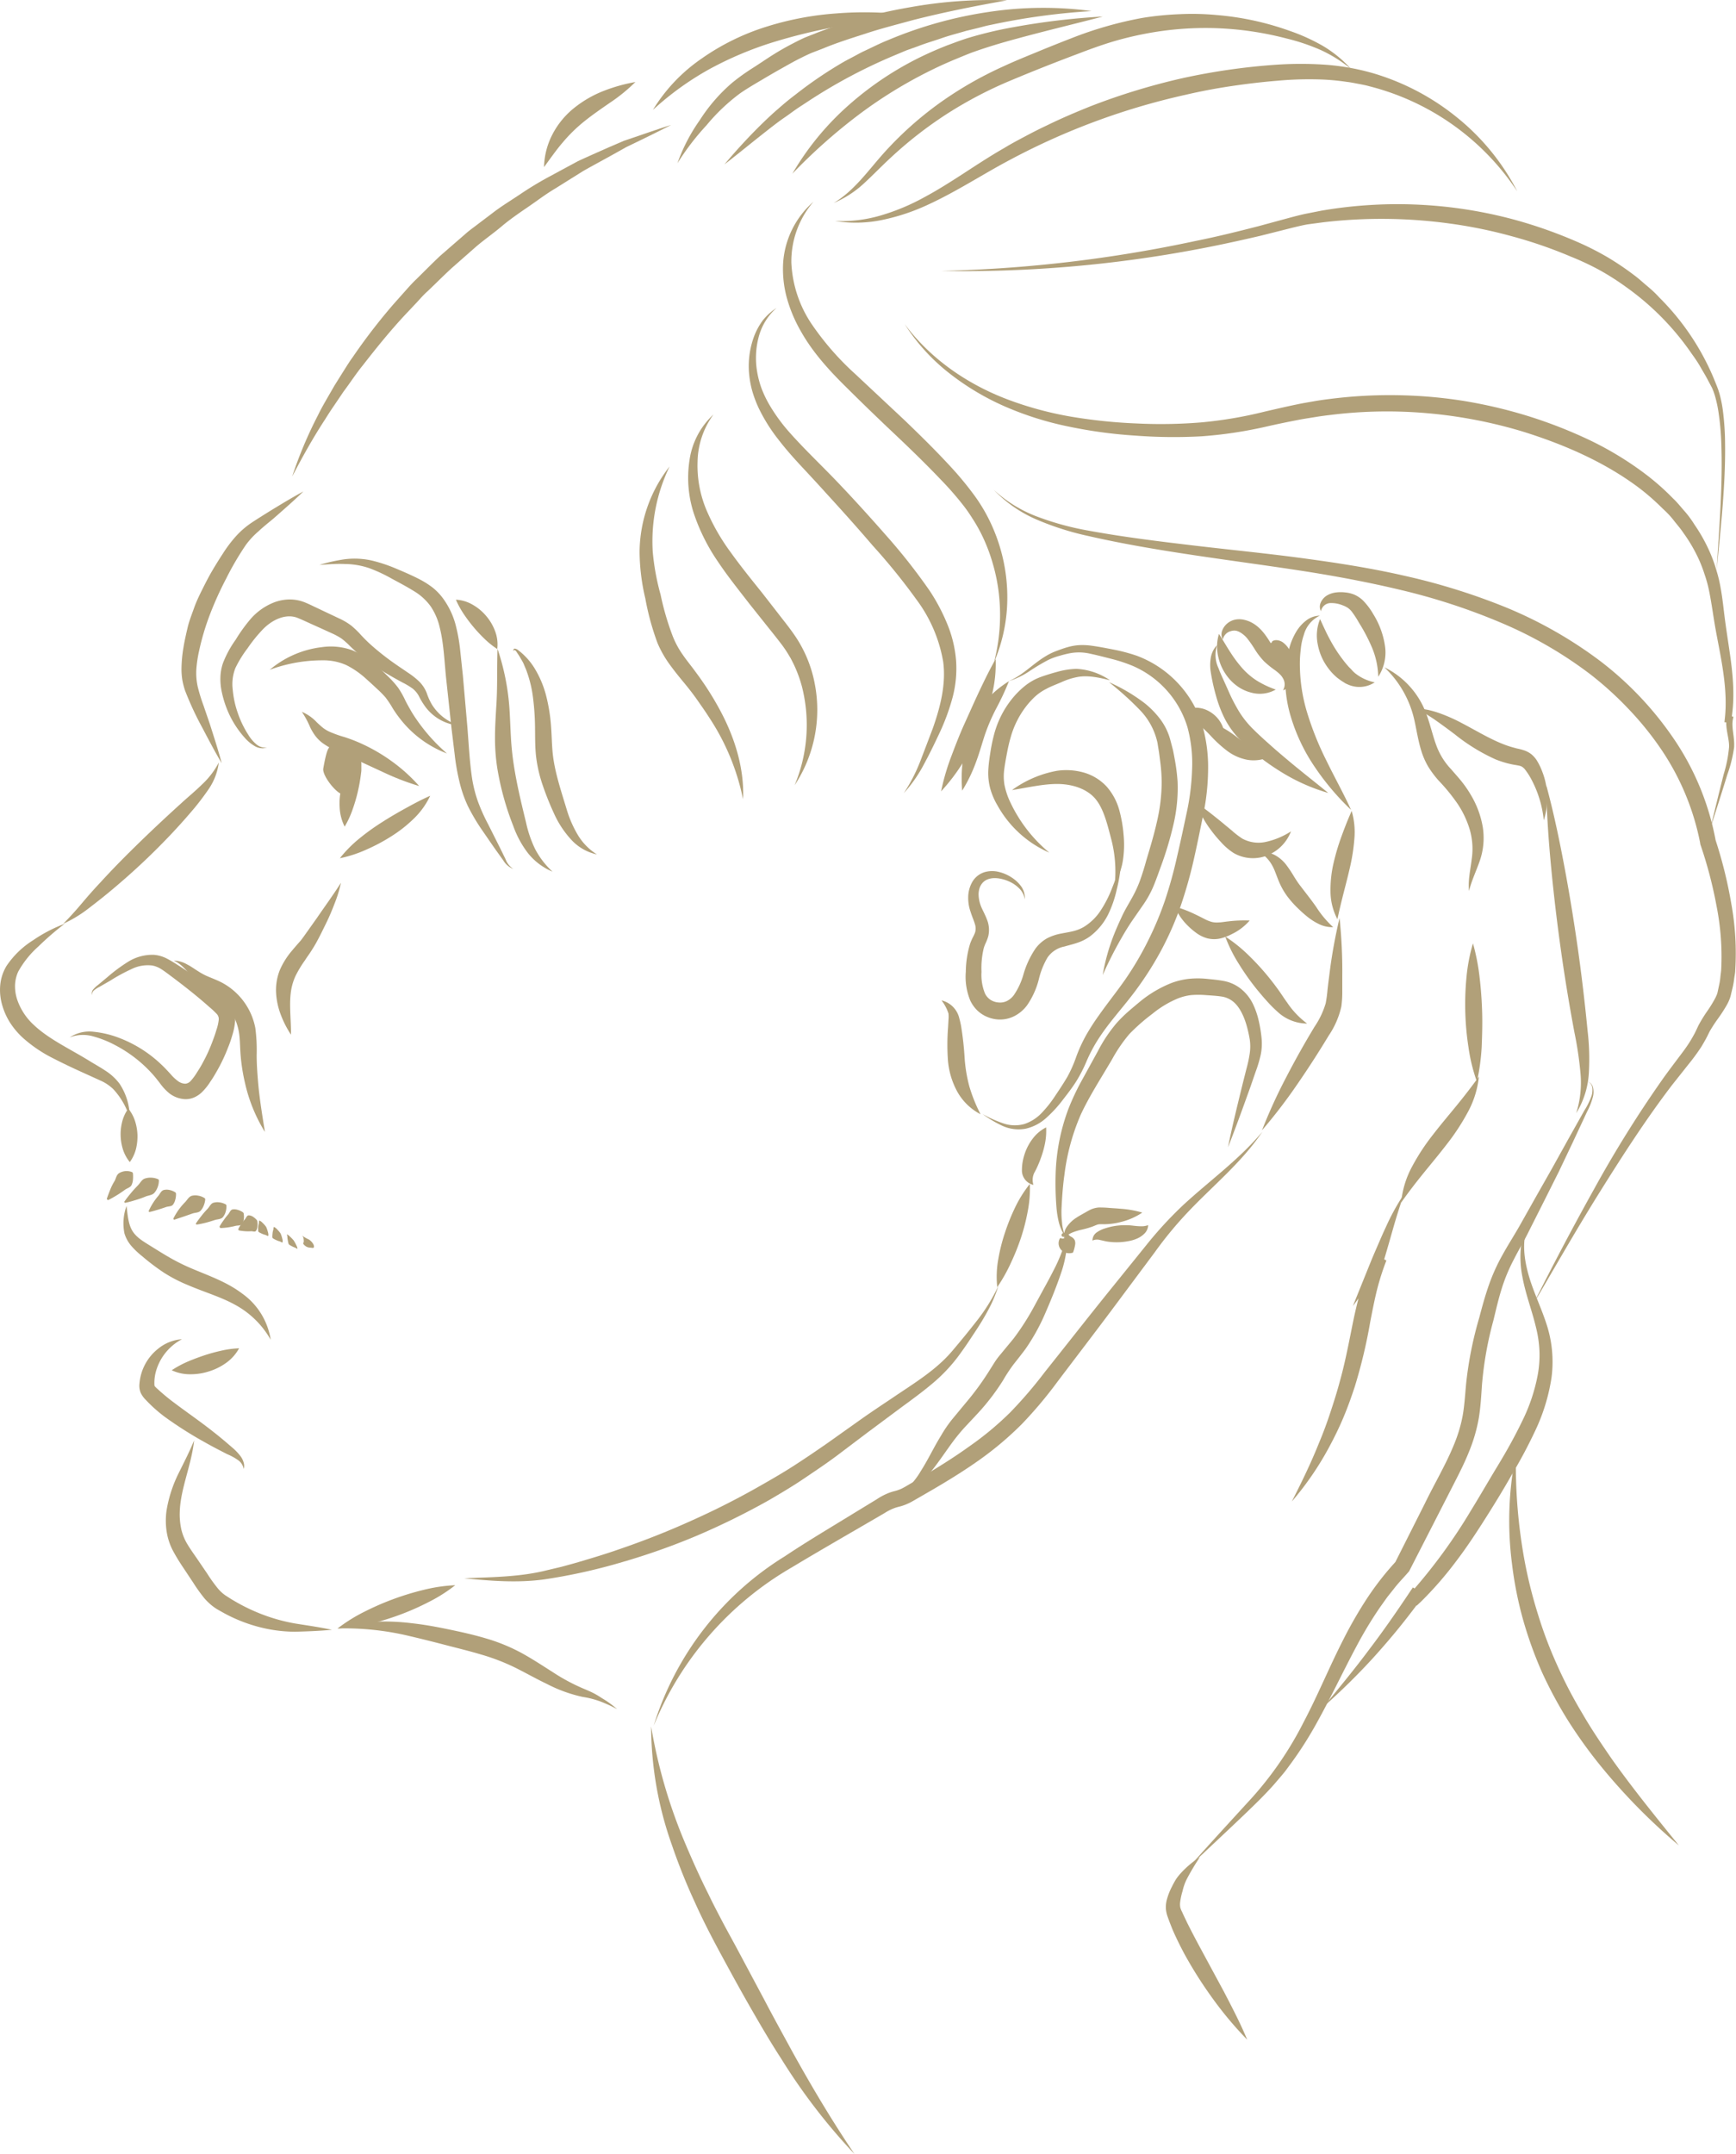 <svg xmlns="http://www.w3.org/2000/svg" viewBox="0 0 412.57 511.74"><defs><style>.cls-1{fill:#b1a079;}</style></defs><g id="Calque_2" data-name="Calque 2"><g id="portrait_rybin" data-name="portrait rybin"><path class="cls-1" d="M80.77,203.9a30.14,30.14,0,0,1,4.74-4.77,53.78,53.78,0,0,1,5.31-3.81c1.81-1.16,3.65-2.23,5.52-3.26s3.77-2.06,5.9-3a18.48,18.48,0,0,1-4,5.53A31.47,31.47,0,0,1,93,198.69a43.06,43.06,0,0,1-5.8,3.1A29.58,29.58,0,0,1,80.77,203.9Z"/><path class="cls-1" d="M69.16,245.83a23.55,23.55,0,0,1-2.37-4.6A17.2,17.2,0,0,1,65.62,236a12.8,12.8,0,0,1,.92-5.62,18.55,18.55,0,0,1,2.92-4.6c.55-.66,1.09-1.28,1.63-1.89.27-.3.52-.6.74-.9l.72-1,2.84-4c1.87-2.74,3.84-5.42,5.64-8.26a30.18,30.18,0,0,1-1.48,4.85c-.6,1.58-1.25,3.14-2,4.67s-1.45,3-2.29,4.53c-.2.37-.42.75-.65,1.13l-.7,1.12c-.47.73-1,1.42-1.41,2.09A26.3,26.3,0,0,0,70.17,232a13.54,13.54,0,0,0-1.09,4.1C68.74,239.05,69.17,242.35,69.16,245.83Z"/><path class="cls-1" d="M84.16,179.66a1.52,1.52,0,0,1,.67,0,1.31,1.31,0,0,1,.66.48,2.65,2.65,0,0,1,.39,1.53c0,.24,0,.46,0,.67l0,.56c0,.37-.07.73-.11,1.09a40.35,40.35,0,0,1-.75,4.17,38.89,38.89,0,0,1-1.19,4.06,21.93,21.93,0,0,1-1.92,4.17,11.29,11.29,0,0,1-1.19-4.59,15.19,15.19,0,0,1,.41-4.56A15.8,15.8,0,0,1,82.72,183c.2-.33.4-.66.63-1,.11-.16.22-.32.34-.47l.3-.37a3.21,3.21,0,0,0,.46-.63C84.58,180.33,84.45,180,84.16,179.66Z"/><path class="cls-1" d="M71.74,169.12a10.27,10.27,0,0,1,3.57,2.51c.51.48,1,.93,1.48,1.31a8,8,0,0,0,1.5.9,28.59,28.59,0,0,0,3.62,1.29,37,37,0,0,1,4,1.55A41.72,41.72,0,0,1,93.29,181a39.55,39.55,0,0,1,6.33,5.75,58.78,58.78,0,0,1-7.92-3l-7.43-3.44c-1.23-.57-2.44-1.1-3.7-1.65a17.87,17.87,0,0,1-4-2.19,8.59,8.59,0,0,1-1.71-1.75,12.33,12.33,0,0,1-1.15-1.94A21.38,21.38,0,0,0,71.74,169.12Z"/><path class="cls-1" d="M63.46,177.6a3.57,3.57,0,0,1-3-.39,9.54,9.54,0,0,1-2.36-2,23.08,23.08,0,0,1-3.43-5.09,24.59,24.59,0,0,1-2-5.91,14.23,14.23,0,0,1-.29-3.23,11.55,11.55,0,0,1,.58-3.35A24.46,24.46,0,0,1,56,152,37.69,37.69,0,0,1,59.61,147a14.33,14.33,0,0,1,5.55-3.89,10.78,10.78,0,0,1,3.56-.69,9.69,9.69,0,0,1,3.64.66c1.08.43,1.92.87,2.83,1.29l2.68,1.27,2.71,1.28a15.36,15.36,0,0,1,2.88,1.7,20.55,20.55,0,0,1,2.35,2.27c.65.7,1.3,1.36,2,2,1.4,1.28,2.89,2.49,4.44,3.65s3.19,2.24,4.82,3.35a18.12,18.12,0,0,1,2.52,2,7.83,7.83,0,0,1,1.85,2.83,14,14,0,0,0,1.16,2.59,11.43,11.43,0,0,0,6.72,5.08,11,11,0,0,1-5.7-2,11.36,11.36,0,0,1-2.29-2.15,16.57,16.57,0,0,1-1.67-2.64,5.76,5.76,0,0,0-1.59-2,16.94,16.94,0,0,0-2.36-1.42q-2.64-1.41-5.22-3a41.82,41.82,0,0,1-5-3.58c-.8-.66-1.57-1.38-2.31-2.1a17.82,17.82,0,0,0-2-1.78,15.42,15.42,0,0,0-2.27-1.24l-2.7-1.23-2.71-1.22c-.9-.41-1.83-.85-2.59-1.15-2.77-1.24-6.17.23-8.57,2.78A34.8,34.8,0,0,0,58.85,154a27.31,27.31,0,0,0-2.91,4.72,10.45,10.45,0,0,0-.63,5.15,22.62,22.62,0,0,0,1.2,5.52,23.54,23.54,0,0,0,2.5,5.18,8.92,8.92,0,0,0,1.82,2.18A3.27,3.27,0,0,0,63.46,177.6Z"/><path class="cls-1" d="M64.11,159.13a23.4,23.4,0,0,1,12.4-5.38,14.81,14.81,0,0,1,7.28.77,20.9,20.9,0,0,1,6,3.89c.86.77,1.67,1.55,2.45,2.32a22,22,0,0,1,2.39,2.68,20.84,20.84,0,0,1,1.74,3.1c.47.92,1,1.84,1.51,2.73a42.79,42.79,0,0,0,8.34,9.77,25.59,25.59,0,0,1-10.91-7.95,28.22,28.22,0,0,1-2-2.82,23.59,23.59,0,0,0-1.68-2.53,23.36,23.36,0,0,0-2.11-2.13c-.8-.75-1.58-1.48-2.37-2.17a20.69,20.69,0,0,0-4.86-3.4,13.36,13.36,0,0,0-5.63-1.13A35.89,35.89,0,0,0,64.11,159.13Z"/><path class="cls-1" d="M52,181.16a14.37,14.37,0,0,1-2.48,6.42,59.88,59.88,0,0,1-4.17,5.4c-2.91,3.41-6,6.67-9.2,9.8s-6.53,6.11-10,9c-1.72,1.43-3.48,2.8-5.28,4.18a30.08,30.08,0,0,1-5.84,3.51c1.6-1.61,3.07-3.25,4.5-4.95s2.93-3.39,4.45-5c3-3.29,6.16-6.46,9.35-9.56s6.44-6.13,9.74-9.12c1.64-1.51,3.37-2.91,4.91-4.44A19.36,19.36,0,0,0,52,181.16Z"/><path class="cls-1" d="M15.35,219.48a67.47,67.47,0,0,0-6.22,5.38,22.64,22.64,0,0,0-4.81,6,8.45,8.45,0,0,0-.75,3.32,10.1,10.1,0,0,0,.55,3.41,14.55,14.55,0,0,0,4,6c3.64,3.41,8.74,5.72,13.43,8.65,1.18.72,2.36,1.37,3.58,2.19a12.64,12.64,0,0,1,3.3,3.07,14.76,14.76,0,0,1,2.42,8.17,17.41,17.41,0,0,0-3.92-6.9,10.44,10.44,0,0,0-3.11-2.07L20.08,255c-2.53-1.14-5-2.3-7.5-3.59a32.58,32.58,0,0,1-7.22-4.91A18.68,18.68,0,0,1,2.41,243,16,16,0,0,1,.5,238.72,12.84,12.84,0,0,1,.06,234a10.68,10.68,0,0,1,1.52-4.56,21.11,21.11,0,0,1,6.31-6.07A35,35,0,0,1,15.35,219.48Z"/><path class="cls-1" d="M21.93,236.43a1.33,1.33,0,0,1,.29-1.43,7,7,0,0,1,1.08-1l2.26-1.88a38.91,38.91,0,0,1,4.79-3.56,10.91,10.91,0,0,1,6.22-1.71,8.11,8.11,0,0,1,3.29,1c1,.52,1.78,1.05,2.62,1.57a103.6,103.6,0,0,1,9.62,6.92,16,16,0,0,1,2.42,2.2,5.7,5.7,0,0,1,1.08,1.88,5.85,5.85,0,0,1,.28,2.14,15.49,15.49,0,0,1-.65,3.32c-.29,1-.6,1.95-1,2.91a40.12,40.12,0,0,1-2.61,5.55c-.51.89-1,1.76-1.61,2.61a13.54,13.54,0,0,1-2.11,2.62,6.36,6.36,0,0,1-1.72,1.14,5.07,5.07,0,0,1-2.21.43,6.65,6.65,0,0,1-3.71-1.37A12.7,12.7,0,0,1,38,257.34c-.62-.79-1.15-1.49-1.78-2.18a31.55,31.55,0,0,0-8.81-6.83,24.93,24.93,0,0,0-5.25-2.1,8.72,8.72,0,0,0-5.59.24,8.47,8.47,0,0,1,5.76-1.33,23.49,23.49,0,0,1,5.87,1.4A30,30,0,0,1,38.43,253c.74.69,1.46,1.49,2.1,2.18a10.48,10.48,0,0,0,1.82,1.71,3.06,3.06,0,0,0,1.7.58,1.93,1.93,0,0,0,1.3-.69,12.72,12.72,0,0,0,1.47-2c.51-.78,1-1.58,1.42-2.39a37.58,37.58,0,0,0,2.29-5.05c.33-.87.64-1.74.9-2.63a11.56,11.56,0,0,0,.55-2.38,1.75,1.75,0,0,0-.43-1.39,20.21,20.21,0,0,0-1.88-1.76c-2.86-2.55-5.89-4.92-9-7.25-.77-.57-1.56-1.18-2.27-1.63a6.19,6.19,0,0,0-2.19-.91,8.71,8.71,0,0,0-5,.87,41.45,41.45,0,0,0-5,2.72l-2.54,1.46a6.91,6.91,0,0,0-1.21.76A1.22,1.22,0,0,0,21.93,236.43Z"/><path class="cls-1" d="M30.85,276.09A9.12,9.12,0,0,1,29.19,273a12.14,12.14,0,0,1-.52-3.18,11.67,11.67,0,0,1,.34-3.2,9,9,0,0,1,1.48-3.23,9.12,9.12,0,0,1,1.66,3.14,12.08,12.08,0,0,1,.52,3.18,12.5,12.5,0,0,1-.34,3.2A9.13,9.13,0,0,1,30.85,276.09Z"/><path class="cls-1" d="M41.31,228.21a6.72,6.72,0,0,1,3.1.89c1,.5,1.84,1.14,2.7,1.66a14.76,14.76,0,0,0,2.58,1.35c.92.38,1.89.76,2.91,1.27a15.52,15.52,0,0,1,8.08,10.86A40,40,0,0,1,61,250.7c0,2,.14,4,.3,6,.32,4,1,8.07,1.66,12.23a37.87,37.87,0,0,1-4.76-11.74,44.68,44.68,0,0,1-1-6.32c-.19-2.17-.13-4.21-.47-5.92a14.28,14.28,0,0,0-5.75-8.9c-.77-.55-1.67-1.07-2.57-1.68a16.93,16.93,0,0,1-2.56-2.13C44.39,230.72,43.25,229.1,41.31,228.21Z"/><path class="cls-1" d="M25.39,284.83c.23-.75.52-1.46.8-2.17s.61-1.37,1-2,.44-1.59,1.22-2a3.49,3.49,0,0,1,2.94-.2.38.38,0,0,1,.24.32h0a8.6,8.6,0,0,1,0,1.57,3.48,3.48,0,0,1-.28,1.09c-.22.66-1.06.82-1.66,1.26s-1.22.86-1.87,1.26-1.31.78-2,1.12a.22.22,0,0,1-.29-.1A.22.22,0,0,1,25.39,284.83Z"/><path class="cls-1" d="M29.59,285.43c.49-.7,1-1.34,1.55-2s1.08-1.24,1.65-1.82.94-1.46,1.77-1.65a4,4,0,0,1,1.32-.17,4.58,4.58,0,0,1,1.66.35.35.35,0,0,1,.22.33,4.49,4.49,0,0,1-.33,1.67,4,4,0,0,1-.66,1.15c-.5.69-1.45.68-2.21,1s-1.53.58-2.32.82-1.59.48-2.43.65a.21.21,0,0,1-.25-.16A.2.2,0,0,1,29.59,285.43Z"/><path class="cls-1" d="M35.39,287.6a14.61,14.61,0,0,1,1-1.83,14.24,14.24,0,0,1,1.22-1.64c.44-.51.7-1.32,1.43-1.43a2.94,2.94,0,0,1,1.15,0,4,4,0,0,1,1.44.56.46.46,0,0,1,.2.35,4.75,4.75,0,0,1-.2,1.51,3,3,0,0,1-.46,1c-.34.57-1.13.45-1.73.66s-1.2.41-1.83.6-1.27.39-2,.55a.21.21,0,0,1-.25-.3Z"/><path class="cls-1" d="M41.24,289.43A15.13,15.13,0,0,1,44,285.6c.54-.56.93-1.42,1.76-1.54a3.3,3.3,0,0,1,1.3,0,4,4,0,0,1,1.54.58.35.35,0,0,1,.17.36,5,5,0,0,1-.41,1.56,3.4,3.4,0,0,1-.62,1c-.45.6-1.3.5-2,.75l-2.07.72-2.18.73a.21.21,0,0,1-.27-.14A.22.22,0,0,1,41.24,289.43Z"/><path class="cls-1" d="M46.62,290.59c.41-.64.86-1.21,1.31-1.79s.93-1.11,1.42-1.63.78-1.33,1.52-1.45a3.13,3.13,0,0,1,1.2-.07,4.34,4.34,0,0,1,1.52.46.39.39,0,0,1,.22.33,4.38,4.38,0,0,1-.22,1.58,3.31,3.31,0,0,1-.55,1.06c-.42.62-1.29.55-2,.78s-1.36.44-2.07.62-1.42.34-2.17.45a.22.22,0,0,1-.25-.19A.27.27,0,0,1,46.62,290.59Z"/><path class="cls-1" d="M52.16,291.42a16.48,16.48,0,0,1,1-1.53,14.49,14.49,0,0,1,1.06-1.36c.37-.43.54-1.17,1.16-1.2a2.54,2.54,0,0,1,1,.08,4.11,4.11,0,0,1,1.33.6.5.5,0,0,1,.21.34,4.39,4.39,0,0,1,0,1.45,2.41,2.41,0,0,1-.38.93c-.3.54-1,.37-1.58.52s-1.11.25-1.69.34a15,15,0,0,1-1.8.17.22.22,0,0,1-.24-.22A.27.27,0,0,1,52.16,291.42Z"/><path class="cls-1" d="M56.64,292a9.52,9.52,0,0,1,.73-1.25,9.2,9.2,0,0,1,.85-1.08c.3-.34.45-1,1-.92A2,2,0,0,1,60,289a4.33,4.33,0,0,1,1,.83.59.59,0,0,1,.16.36h0a4.75,4.75,0,0,1,0,1.37,1.92,1.92,0,0,1-.28.8c-.22.44-.8.13-1.23.16a12,12,0,0,1-1.34,0,13.2,13.2,0,0,1-1.46-.18h0a.25.25,0,0,1-.2-.29A.14.14,0,0,1,56.64,292Z"/><path class="cls-1" d="M61.36,292.38a7,7,0,0,1,0-.95,5.15,5.15,0,0,1,.15-.78c.07-.24-.05-.79.25-.61a1.66,1.66,0,0,1,.53.38,6.79,6.79,0,0,1,.84.91,1.45,1.45,0,0,1,.2.34,8.8,8.8,0,0,1,.38,1.18,1.82,1.82,0,0,1,.07.64c0,.35-.42,0-.65-.08a5.59,5.59,0,0,1-.76-.25c-.28-.13-.55-.25-.86-.43A.43.43,0,0,1,61.36,292.38Z"/><path class="cls-1" d="M64.72,293.89a8.94,8.94,0,0,1,.06-.95,4.1,4.1,0,0,1,.17-.78c.07-.23,0-.78.26-.61a2.07,2.07,0,0,1,.52.39,8,8,0,0,1,.82.92,1.75,1.75,0,0,1,.2.35,8.09,8.09,0,0,1,.36,1.18,1.79,1.79,0,0,1,.06.64c0,.35-.42,0-.65-.09a4.19,4.19,0,0,1-.75-.26,7.82,7.82,0,0,1-.86-.44A.42.42,0,0,1,64.72,293.89Z"/><path class="cls-1" d="M68.55,295.4c-.09-.32-.13-.59-.18-.86a3.58,3.58,0,0,1-.07-.69c0-.21-.22-.71,0-.54a2.35,2.35,0,0,1,.5.37,11.85,11.85,0,0,1,.86.87,1.91,1.91,0,0,1,.24.32,11.22,11.22,0,0,1,.57,1.08,2.63,2.63,0,0,1,.21.58c.08.31-.33,0-.53-.11a4.11,4.11,0,0,1-.65-.27,6.15,6.15,0,0,1-.76-.43A.55.55,0,0,1,68.55,295.4Z"/><path class="cls-1" d="M72.16,295.22a2.74,2.74,0,0,0,0-.84,2,2,0,0,0-.16-.59,1.64,1.64,0,0,0-.22-.31c-.08-.1-.1-.1,0,0a3.66,3.66,0,0,0,.46.37,7.81,7.81,0,0,0,1.06.58l0,0a1.75,1.75,0,0,1,.29.18,3.23,3.23,0,0,1,.83.92,1.24,1.24,0,0,1,.2.68.27.27,0,0,1-.32.27c-.19,0-.39-.06-.54-.06a2,2,0,0,1-.88-.21,2.14,2.14,0,0,1-.74-.61.44.44,0,0,1-.07-.35Z"/><path class="cls-1" d="M30.07,286.52c.26,2.09.41,4.24,1.33,5.81s2.45,2.49,4.21,3.58,3.49,2.19,5.23,3.16a48.15,48.15,0,0,0,5.36,2.57c3.72,1.57,7.82,3,11.41,5.73a16.51,16.51,0,0,1,6.72,10.93A21.41,21.41,0,0,0,55.88,310c-3.4-1.89-7.3-3-11.23-4.69a35,35,0,0,1-5.78-3,54.34,54.34,0,0,1-5.09-3.86,19.73,19.73,0,0,1-2.43-2.28,8.26,8.26,0,0,1-1.77-3.12A12,12,0,0,1,30.07,286.52Z"/><path class="cls-1" d="M40.81,325.55a24.29,24.29,0,0,1,3.91-2.1c1.27-.54,2.53-1,3.8-1.43a39.87,39.87,0,0,1,3.9-1.08,23,23,0,0,1,4.4-.61,10.29,10.29,0,0,1-3.07,3.46,14.05,14.05,0,0,1-4,2,14.23,14.23,0,0,1-4.44.71A10.24,10.24,0,0,1,40.81,325.55Z"/><path class="cls-1" d="M43.24,318.18a12.41,12.41,0,0,0-6.32,8.2,10.47,10.47,0,0,0-.23,2.41c0,.41.1.63.11.6s.19.21.56.53a49.56,49.56,0,0,0,4.21,3.48c2.94,2.21,6.12,4.39,9.12,6.77,1.51,1.18,3,2.43,4.43,3.68a12.7,12.7,0,0,1,2.11,2.21,4.6,4.6,0,0,1,.68,1.43,2.62,2.62,0,0,1,0,1.52,3.23,3.23,0,0,0-1.45-2.19A13.06,13.06,0,0,0,54,345.49c-1.71-.88-3.43-1.76-5.09-2.7a93.86,93.86,0,0,1-9.79-6.2,34.38,34.38,0,0,1-4.47-4,5.9,5.9,0,0,1-1.22-1.7,4.45,4.45,0,0,1-.28-2.21,11.76,11.76,0,0,1,4.5-8.3A10,10,0,0,1,43.24,318.18Z"/><path class="cls-1" d="M46.13,342.22c-.63,5.93-3.26,11.51-3.41,17a16.44,16.44,0,0,0,.33,3.94,12.07,12.07,0,0,0,1.38,3.54c.66,1.13,1.48,2.29,2.33,3.51l2.47,3.63a37.68,37.68,0,0,0,2.42,3.39,9.47,9.47,0,0,0,1.28,1.32,8.31,8.31,0,0,0,.69.52l.9.58A44.69,44.69,0,0,0,62,383.43a42.21,42.21,0,0,0,8.18,2.29c2.84.46,5.82.87,8.7,1.49-3,.27-5.85.39-8.86.46a34.43,34.43,0,0,1-9-1.27,36.67,36.67,0,0,1-8.46-3.53l-1-.57a12.4,12.4,0,0,1-1.09-.76,14.13,14.13,0,0,1-1.85-1.76A39.76,39.76,0,0,1,45.91,376l-2.43-3.66a45.64,45.64,0,0,1-2.38-3.92,14.59,14.59,0,0,1-1.52-4.72,17.34,17.34,0,0,1,0-4.83,31.14,31.14,0,0,1,2.79-8.69C43.67,347.53,45,345,46.13,342.22Z"/><path class="cls-1" d="M80.24,386.89a38.29,38.29,0,0,1,6.42-4,65,65,0,0,1,14-5.16,37.77,37.77,0,0,1,7.53-1.11,37.33,37.33,0,0,1-6.42,4.05,61.63,61.63,0,0,1-6.83,3,63.83,63.83,0,0,1-7.13,2.17A37.77,37.77,0,0,1,80.24,386.89Z"/><path class="cls-1" d="M80.24,386.89a33,33,0,0,1,8.79-1.6,53.74,53.74,0,0,1,9,.38c3,.33,5.89.88,8.78,1.48s5.76,1.24,8.66,2.1a43.36,43.36,0,0,1,8.46,3.46c2.66,1.46,5.12,3.09,7.56,4.64a45.79,45.79,0,0,0,7.56,4c.67.29,1.38.59,2.06.94a21.86,21.86,0,0,1,1.95,1.17,23,23,0,0,1,3.6,2.6,34.22,34.22,0,0,0-4-1.83,21.1,21.1,0,0,0-4.17-1.07,34.22,34.22,0,0,1-8.51-3.08c-2.7-1.29-5.24-2.75-7.79-4a49.7,49.7,0,0,0-7.87-3c-2.73-.82-5.55-1.5-8.39-2.24s-5.62-1.44-8.44-2.1A66,66,0,0,0,80.24,386.89Z"/><path class="cls-1" d="M237.28,305.51a34.37,34.37,0,0,1-1.74,4.4c-.7,1.42-1.48,2.8-2.3,4.15s-1.71,2.66-2.59,4-1.76,2.6-2.71,3.9a38.63,38.63,0,0,1-6.66,7c-2.46,2.06-5,3.87-7.54,5.75l-7.53,5.6-7.52,5.68c-2.55,1.89-5.18,3.64-7.8,5.41s-5.39,3.4-8.12,5a175.22,175.22,0,0,1-17.06,8.41,160.7,160.7,0,0,1-17.91,6.34,135,135,0,0,1-18.54,4.1c-6.35.85-12.69.35-18.92-.28,6.27-.26,12.58-.3,18.61-1.66l4.51-1.07c1.51-.41,3-.81,4.5-1.26,3-.89,6-1.79,8.91-2.81,5.88-2,11.67-4.27,17.33-6.83a185.61,185.61,0,0,0,16.59-8.41c2.71-1.54,5.37-3.08,8-4.78s5.19-3.44,7.74-5.21l7.66-5.44c2.57-1.83,5.2-3.57,7.8-5.31,5.21-3.55,10.55-6.69,14.47-11.41,2-2.35,4-4.81,5.91-7.26A43.2,43.2,0,0,0,237.28,305.51Z"/><path class="cls-1" d="M253.69,293a27.6,27.6,0,0,1-1.57,9.59c-1.05,3.1-2.25,6.05-3.53,9a48.1,48.1,0,0,1-4.73,8.69c-.49.71-1,1.32-1.46,1.94l-1.46,1.85a36.86,36.86,0,0,0-2.55,3.86,53.37,53.37,0,0,1-6,7.84l-3.27,3.5a45.18,45.18,0,0,0-2.89,3.56c-1.84,2.51-3.6,5.24-5.76,7.74a22.33,22.33,0,0,1-3.63,3.37,14.17,14.17,0,0,1-4.39,2.13,19.26,19.26,0,0,0,6.45-6.68c1.68-2.62,3-5.5,4.73-8.29a30.24,30.24,0,0,1,2.84-4.12l3.06-3.69a65.86,65.86,0,0,0,5.48-7.47l1.29-2.05a17.48,17.48,0,0,1,1.48-2l3.06-3.7a59.3,59.3,0,0,0,5-7.81l2.28-4.19c.77-1.39,1.52-2.78,2.23-4.19A37.23,37.23,0,0,0,253.69,293Z"/><path class="cls-1" d="M155.35,410a72.4,72.4,0,0,1,31.15-40.24c3.62-2.42,7.24-4.64,10.91-6.88l11-6.71a14.57,14.57,0,0,1,3.21-1.62q.45-.15.9-.27a5.81,5.81,0,0,0,.68-.19,7.58,7.58,0,0,0,1.22-.49l.59-.31.69-.41,1.38-.8,2.76-1.63c3.65-2.18,7.23-4.44,10.63-6.89a73.42,73.42,0,0,0,9.61-8,103.16,103.16,0,0,0,8.21-9.57c5.34-6.69,10.62-13.45,16-20.1l8.08-10a92.19,92.19,0,0,1,8.79-9.56c6.35-5.87,13.33-10.83,18.84-17.44-4.81,7.17-11.63,12.71-17.46,18.84a90.8,90.8,0,0,0-8.1,9.78l-7.68,10.3c-5.1,6.89-10.32,13.68-15.49,20.52a100.88,100.88,0,0,1-8.42,10,78,78,0,0,1-10.06,8.5c-3.56,2.53-7.26,4.81-11,7l-2.8,1.62-1.39.8-.7.4c-.26.15-.55.31-.83.44a12.64,12.64,0,0,1-1.76.7c-.28.09-.65.18-.87.23l-.64.19a12,12,0,0,0-2.53,1.24c-7.37,4.31-14.84,8.57-22.12,12.95A77.24,77.24,0,0,0,155.35,410Z"/><path class="cls-1" d="M237,305.8a23.4,23.4,0,0,1,.25-6.65,42.3,42.3,0,0,1,1.58-6.27,49.34,49.34,0,0,1,2.41-6,29.2,29.2,0,0,1,3.51-5.6,28.59,28.59,0,0,1-.52,6.59,47,47,0,0,1-1.6,6.23,54.71,54.71,0,0,1-2.39,5.95A38.21,38.21,0,0,1,237,305.8Z"/><path class="cls-1" d="M245.6,281.51a3.52,3.52,0,0,1-2.73-3.62,11.34,11.34,0,0,1,.21-2.09,13.17,13.17,0,0,1,.52-1.89,12.25,12.25,0,0,1,1.87-3.44,9.07,9.07,0,0,1,3.15-2.62,15.4,15.4,0,0,1-.3,3.95,23.31,23.31,0,0,1-1,3.45c-.19.56-.42,1.1-.66,1.65a16.37,16.37,0,0,1-.73,1.5A3.87,3.87,0,0,0,245.6,281.51Z"/><path class="cls-1" d="M255,297.6a2.85,2.85,0,0,1-2.08-.11,2.38,2.38,0,0,1-1.12-1.14,2.32,2.32,0,0,1-.13-1.59,2.41,2.41,0,0,1,.16-.42c.06-.19.17-.19.31-.17s.45.27.9-.09c.18-.13.19-.37.14-.41a.13.13,0,0,0-.14-.05l-.15,0s-.1,0-.09.07,0,0,.07,0,0,.05,0,.09-.11.09-.16.08a.82.82,0,0,1-.25-.08.4.4,0,0,1-.16-.21.5.5,0,0,1,.21-.54.69.69,0,0,1,.28-.13.34.34,0,0,1,.18,0,1,1,0,0,1,.4.06,2.14,2.14,0,0,1,.52.32c.24.21.38.42.48.44l.32.18a1.86,1.86,0,0,1,.73.76,2,2,0,0,1,.09,1.06A8.91,8.91,0,0,1,255,297.6Z"/><path class="cls-1" d="M252.9,294.22a3.85,3.85,0,0,1,.72-2.86,7.84,7.84,0,0,1,2.18-2.05c.79-.52,1.57-.92,2.23-1.31.32-.18.68-.39,1.19-.64a5.85,5.85,0,0,1,1.86-.48,24.73,24.73,0,0,1,2.68.11c.81.06,1.63.1,2.47.18a24.38,24.38,0,0,1,5.24.92,15.81,15.81,0,0,1-5,2.21,16.07,16.07,0,0,1-2.67.48c-.46.05-.92.06-1.38.08a9.22,9.22,0,0,0-1.09,0,1.73,1.73,0,0,0-.63.13c-.27.08-.67.28-1.14.45a22.07,22.07,0,0,1-2.5.71,13.67,13.67,0,0,0-2.17.66A5.31,5.31,0,0,0,252.9,294.22Z"/><path class="cls-1" d="M259.63,294.74a2.34,2.34,0,0,1,1.1-2,6.73,6.73,0,0,1,1.93-.91,14.89,14.89,0,0,1,5.28-.73c.57,0,1.09.07,1.61.13s1,.1,1.54.11a4.49,4.49,0,0,0,1.78-.27,3,3,0,0,1-.88,2,5.64,5.64,0,0,1-1.83,1.22,8.68,8.68,0,0,1-1.92.57,15.34,15.34,0,0,1-1.77.24,14.31,14.31,0,0,1-3.57-.17l-1.57-.35A2.6,2.6,0,0,0,259.63,294.74Z"/><path class="cls-1" d="M253.32,294a10.29,10.29,0,0,1-1.65-3.49,22.15,22.15,0,0,1-.61-3.86,71.19,71.19,0,0,1-.18-7.74,47.83,47.83,0,0,1,3-15.37,57.61,57.61,0,0,1,3.35-7.09l3.69-6.72a35.16,35.16,0,0,1,4.47-6.69,33.8,33.8,0,0,1,2.9-2.85c1-.86,2-1.7,3-2.52a28.09,28.09,0,0,1,7.1-4.12,17.32,17.32,0,0,1,4.19-1,21.4,21.4,0,0,1,4.17,0c1.32.14,2.54.23,4,.5A9.17,9.17,0,0,1,295,235a10.52,10.52,0,0,1,2.78,3.55,18.92,18.92,0,0,1,1.37,4,31.46,31.46,0,0,1,.66,4,12.93,12.93,0,0,1-.23,4.21,31,31,0,0,1-1.15,3.81l-1.25,3.62c-1.73,4.81-3.45,9.62-5.34,14.38,1-5,2.25-10,3.45-14.94l.94-3.72a29.41,29.41,0,0,0,.77-3.6,11.47,11.47,0,0,0,0-3.41,30.4,30.4,0,0,0-.81-3.52c-.69-2.27-1.75-4.4-3.31-5.56a5.66,5.66,0,0,0-2.72-1.08c-1.06-.16-2.39-.23-3.61-.32a21.14,21.14,0,0,0-3.48,0,12.74,12.74,0,0,0-3.21.82,24.49,24.49,0,0,0-6,3.63,45.65,45.65,0,0,0-5.47,4.81,36.13,36.13,0,0,0-4.1,6c-2.58,4.4-5.38,8.7-7.44,13.13a51.59,51.59,0,0,0-3.89,14.34c-.35,2.49-.54,5-.66,7.55a21.43,21.43,0,0,0,.1,3.76A9.88,9.88,0,0,0,253.32,294Z"/><path class="cls-1" d="M307,356.74c2.37-4.63,4.61-9.26,6.5-14,1-2.37,1.87-4.75,2.67-7.17s1.57-4.83,2.22-7.28c1.38-4.88,2.27-9.86,3.33-15,.55-2.55,1.16-5.11,1.95-7.65a44.44,44.44,0,0,1,3-7.44l2.65,1.49-1,1.41-6.8,9.19,4.24-10.49c.56-1.38,1.16-2.74,1.75-4.11s1.18-2.74,1.82-4.09a53.2,53.2,0,0,1,4.34-7.9c-1,2.82-1.88,5.65-2.69,8.51s-1.63,5.73-2.5,8.57l-2.56-1.29.91-1.5,2.65,1.49a59.74,59.74,0,0,0-2.27,7.13c-.6,2.45-1.08,4.94-1.57,7.46A123.61,123.61,0,0,1,322,329.35c-.82,2.51-1.71,5-2.73,7.42s-2.17,4.78-3.42,7.09A72.13,72.13,0,0,1,307,356.74Z"/><path class="cls-1" d="M351.47,255.78a22.54,22.54,0,0,1-2.76,8.68,52.91,52.91,0,0,1-4.94,7.48c-1.79,2.34-3.65,4.54-5.46,6.78s-3.56,4.49-5.32,7a22.23,22.23,0,0,1,2.68-8.71,50.9,50.9,0,0,1,4.94-7.5c1.79-2.33,3.67-4.53,5.49-6.76S349.68,258.26,351.47,255.78Z"/><path class="cls-1" d="M351,257a41.55,41.55,0,0,1-2-8.13,67,67,0,0,1-.5-16.5,41.82,41.82,0,0,1,1.56-8.24,51,51,0,0,1,1.59,8.21c.32,2.73.51,5.45.59,8.18s0,5.46-.11,8.2A51.8,51.8,0,0,1,351,257Z"/><path class="cls-1" d="M299.92,268.54a123.93,123.93,0,0,1,5.76-12.61q3.17-6.12,6.73-12a19.89,19.89,0,0,0,2.65-5.57,30.74,30.74,0,0,0,.43-3.18q.19-1.71.42-3.42a121.14,121.14,0,0,1,2.44-13.64A121.36,121.36,0,0,1,319,232c0,1.15,0,2.3,0,3.44a25.51,25.51,0,0,1-.22,3.67,20.07,20.07,0,0,1-3,6.92q-3.56,5.9-7.47,11.57A124.76,124.76,0,0,1,299.92,268.54Z"/><path class="cls-1" d="M317.84,218.39a14.36,14.36,0,0,1-1.64-6.66,28,28,0,0,1,.73-6.69,53.49,53.49,0,0,1,1.85-6.24c.73-2,1.5-4,2.45-6.13a18,18,0,0,1,.63,6.77,45,45,0,0,1-1,6.47c-.47,2.09-1,4.11-1.52,6.14S318.33,216.12,317.84,218.39Z"/><path class="cls-1" d="M349.12,211.67c-.27-2.55.36-5.13.64-7.55a16.44,16.44,0,0,0-.43-6.9,22.63,22.63,0,0,0-2.92-6.24,44.15,44.15,0,0,0-4.54-5.56,23.77,23.77,0,0,1-2.44-3.27,17.6,17.6,0,0,1-1.67-3.83c-.79-2.59-1.13-5.08-1.67-7.41A24.57,24.57,0,0,0,329,158.54,19.91,19.91,0,0,1,339.11,170c.89,2.47,1.43,4.93,2.24,7.09a16.34,16.34,0,0,0,3.54,5.69c.78.92,1.64,1.85,2.48,2.9a26.1,26.1,0,0,1,2.26,3.31,22,22,0,0,1,2.77,7.58,16.63,16.63,0,0,1-.74,8C350.81,207,349.74,209.2,349.12,211.67Z"/><path class="cls-1" d="M291.18,222.5a35.53,35.53,0,0,1,5.71,4.61,59.14,59.14,0,0,1,4.83,5.32c.75.93,1.47,1.88,2.17,2.86s1.34,2,2,2.89a20.14,20.14,0,0,0,4.75,5,10.4,10.4,0,0,1-7.08-2.85,30.59,30.59,0,0,1-2.6-2.63c-.8-.88-1.57-1.8-2.33-2.73a59.45,59.45,0,0,1-4.15-5.86A35,35,0,0,1,291.18,222.5Z"/><path class="cls-1" d="M284.34,190.78c2.1,1.38,3.92,2.87,5.74,4.33l2.68,2.22a20.11,20.11,0,0,0,2.47,1.9,8.07,8.07,0,0,0,5.37.84,18.18,18.18,0,0,0,6.21-2.55,10,10,0,0,1-5.25,5.55,9.19,9.19,0,0,1-8.38-.41,14.65,14.65,0,0,1-3-2.58,29.89,29.89,0,0,1-2.35-2.81A23,23,0,0,1,284.34,190.78Z"/><path class="cls-1" d="M299.48,202.51a6,6,0,0,1,3.44.61,8.43,8.43,0,0,1,2.78,2.38,29.38,29.38,0,0,1,1.82,2.73c.52.84,1,1.59,1.63,2.38,1.15,1.53,2.52,3.22,3.69,4.92a23.75,23.75,0,0,0,4,4.75,7.22,7.22,0,0,1-3.37-.73,14.26,14.26,0,0,1-2.89-1.85c-.88-.71-1.64-1.43-2.42-2.19a23.5,23.5,0,0,1-2.2-2.52,16.34,16.34,0,0,1-1.77-3c-.46-1-.8-2-1.16-2.89a10.45,10.45,0,0,0-1.3-2.45A9.56,9.56,0,0,0,299.48,202.51Z"/><path class="cls-1" d="M279.2,215.38a29.18,29.18,0,0,1,4.81,1.84c.74.34,1.48.73,2.16,1.07a8.71,8.71,0,0,0,1.76.73,4.91,4.91,0,0,0,1.65.13c.66,0,1.46-.16,2.27-.24a31.62,31.62,0,0,1,5.14-.21,13.09,13.09,0,0,1-4.23,3.22,12,12,0,0,1-2.57,1,6.7,6.7,0,0,1-3.3,0,8.14,8.14,0,0,1-2.73-1.38,16.54,16.54,0,0,1-2-1.74A13.52,13.52,0,0,1,279.2,215.38Z"/><path class="cls-1" d="M313.66,146.27a7.1,7.1,0,0,0-3.81,4.61,14.23,14.23,0,0,0-.67,2.94c-.11,1-.23,2.06-.25,3.09a39.6,39.6,0,0,0,1.65,12.17,72.3,72.3,0,0,0,4.67,11.67c1.86,3.84,4,7.63,5.83,11.65a60.65,60.65,0,0,1-8.55-10.08,43.26,43.26,0,0,1-5.79-12.14,30.68,30.68,0,0,1-.92-13.61,24.25,24.25,0,0,1,.81-3.34,15.67,15.67,0,0,1,1.46-3.2,9.56,9.56,0,0,1,2.36-2.63A5.45,5.45,0,0,1,313.66,146.27Z"/><path class="cls-1" d="M313.72,147.08c.85,1.85,1.57,3.47,2.42,5a33.75,33.75,0,0,0,2.7,4.25c.49.66,1,1.31,1.55,1.93.27.33.56.55.82.86a7.11,7.11,0,0,0,.83.82,10.85,10.85,0,0,0,4.67,2.17,6.62,6.62,0,0,1-6.17.6c-.26-.11-.53-.22-.78-.35l-.68-.43a14.46,14.46,0,0,1-1.33-.95,13,13,0,0,1-2.12-2.27,13.42,13.42,0,0,1-2.46-5.63A10.38,10.38,0,0,1,313.72,147.08Z"/><path class="cls-1" d="M327.55,160.78a19.2,19.2,0,0,0-1.45-6.84,41.63,41.63,0,0,0-3.14-6,23,23,0,0,0-1.75-2.69,4.71,4.71,0,0,0-.9-.84,5.69,5.69,0,0,0-1.26-.61,7.14,7.14,0,0,0-2.93-.52,2.37,2.37,0,0,0-2.19,1.93,2.36,2.36,0,0,1-.05-2.05,3.69,3.69,0,0,1,1.52-1.71,5.59,5.59,0,0,1,2.16-.7,8.94,8.94,0,0,1,2.13,0,7.61,7.61,0,0,1,2.2.54,7.1,7.1,0,0,1,2,1.34,16,16,0,0,1,2.47,3.27,19.63,19.63,0,0,1,2.75,7.32A10.5,10.5,0,0,1,327.55,160.78Z"/><path class="cls-1" d="M289.28,153.27a7.19,7.19,0,0,0,.31,5.49c.32.88.7,1.74,1.12,2.64l1.2,2.68a41.77,41.77,0,0,0,2.58,5,22.16,22.16,0,0,0,3.38,4.2c1.3,1.31,2.77,2.61,4.2,3.89s2.92,2.53,4.41,3.78c3,2.51,6.07,4.89,9.19,7.44a44.43,44.43,0,0,1-11-4.87,56.59,56.59,0,0,1-5-3.42,49.16,49.16,0,0,1-4.62-4A21.23,21.23,0,0,1,291.2,171a29.35,29.35,0,0,1-2.24-5.81,46.43,46.43,0,0,1-1.28-5.95,10.69,10.69,0,0,1,.11-3.19,6,6,0,0,1,.54-1.51A4.76,4.76,0,0,1,289.28,153.27Z"/><path class="cls-1" d="M289.69,150.61c1.06,1.62,1.88,3.1,2.78,4.46a29.45,29.45,0,0,0,2.79,3.71,17,17,0,0,0,3.35,2.88,22.49,22.49,0,0,0,4.58,2.17,7.67,7.67,0,0,1-5.73.75,9.85,9.85,0,0,1-2.83-1.17,11.18,11.18,0,0,1-2.33-1.95,12,12,0,0,1-2.72-5.19A10.46,10.46,0,0,1,289.69,150.61Z"/><path class="cls-1" d="M304.92,164a2.76,2.76,0,0,0,0-2.81,3.83,3.83,0,0,0-.76-1,12.18,12.18,0,0,0-1.06-.9,23.07,23.07,0,0,1-2.67-2.15,17.51,17.51,0,0,1-2.21-2.86,26.81,26.81,0,0,0-1.68-2.44,6.43,6.43,0,0,0-1.84-1.62,3.3,3.3,0,0,0-1-.38,2.63,2.63,0,0,0-1.16.1,2.57,2.57,0,0,0-1.92,2,2.39,2.39,0,0,1-.24-1.87,4,4,0,0,1,1.08-1.76,4.25,4.25,0,0,1,1.92-1.06,5,5,0,0,1,2.27,0c3,.65,4.77,3.06,5.93,4.89.6.94,1.13,1.8,1.68,2.52s1.33,1.49,2.09,2.48a8.77,8.77,0,0,1,1,1.68,5,5,0,0,1,.47,2,4.21,4.21,0,0,1-.46,2A2.32,2.32,0,0,1,304.92,164Z"/><path class="cls-1" d="M300.61,153.33c.52-.22,1-.3,1.29-.49a.86.86,0,0,0,.36-.26c.1-.09,0-.17.17-.27a1.8,1.8,0,0,1,1.15-.2,2.86,2.86,0,0,1,1.39.57,6.11,6.11,0,0,1,1,1,5.18,5.18,0,0,1,1,2.22,4.57,4.57,0,0,1-.33,2.76,8.19,8.19,0,0,1-2.37-1.13,6.56,6.56,0,0,1-1.47-1.4c-.18-.22-.46-.64-.4-.65s.19.06.45.06.28-.13.06-.15a3.71,3.71,0,0,1-.92-.22,2.11,2.11,0,0,1-.72-.48A2.8,2.8,0,0,1,300.61,153.33Z"/><path class="cls-1" d="M284.39,171.67a6.4,6.4,0,0,1,2.72-.1,10.83,10.83,0,0,1,2.56.84,25.14,25.14,0,0,1,4.18,2.64,41.68,41.68,0,0,0,3.55,2.48c1.25.75,2.69,1.4,4.29,2.28a8.91,8.91,0,0,1-5.3.7,11.58,11.58,0,0,1-4.92-2.25,29.32,29.32,0,0,1-3.58-3.27A36.53,36.53,0,0,0,284.39,171.67Z"/><path class="cls-1" d="M283.24,168.57a1.18,1.18,0,0,1,.89-.43,4.71,4.71,0,0,1,.95.07,6.23,6.23,0,0,1,1.51.41,7.55,7.55,0,0,1,2.49,1.7,7.32,7.32,0,0,1,1.59,2.55,5.76,5.76,0,0,1,.25,3.25,10.83,10.83,0,0,1-2.77-1.37,11.84,11.84,0,0,1-2-1.66,12.56,12.56,0,0,1-1.58-2,12.29,12.29,0,0,1-.67-1.26l-.24-.63A1,1,0,0,0,283.24,168.57Z"/><path class="cls-1" d="M223.75,237.67A5.7,5.7,0,0,1,228,242c.18.66.32,1.27.43,1.91a73.12,73.12,0,0,1,.81,7.34,35.6,35.6,0,0,0,1.1,6.76,37.44,37.44,0,0,0,2.69,6.71,13.35,13.35,0,0,1-5.59-5.48,18.64,18.64,0,0,1-2.18-7.65,53,53,0,0,1,.05-7.47l.1-1.79a7.73,7.73,0,0,0,0-1.54A10.16,10.16,0,0,0,223.75,237.67Z"/><path class="cls-1" d="M233.5,264.67a28,28,0,0,0,4.88,2.2,8.4,8.4,0,0,0,5.05.18,10.08,10.08,0,0,0,4.21-2.72,27.82,27.82,0,0,0,3.22-4.11c1-1.48,2-3,2.85-4.46A31.24,31.24,0,0,0,255.8,251a35.5,35.5,0,0,1,2.33-5.07,52.86,52.86,0,0,1,3-4.66c2.11-3,4.37-5.79,6.36-8.66a74.14,74.14,0,0,0,5.33-9.06,77.35,77.35,0,0,0,4.06-9.68,104.92,104.92,0,0,0,2.82-10.19c.81-3.45,1.56-7,2.3-10.47a56.36,56.36,0,0,0,1.3-10.33,32.83,32.83,0,0,0-1.09-10.1,23.18,23.18,0,0,0-13-14.57,36.2,36.2,0,0,0-4.94-1.64c-1.71-.44-3.49-.9-5.17-1.26a11.76,11.76,0,0,0-5-.08c-.84.17-1.69.4-2.55.65a15.26,15.26,0,0,0-2.42.91,48.16,48.16,0,0,0-4.58,2.74,19.23,19.23,0,0,1-4.89,2.32c3.38-1.36,5.75-4.12,8.94-6a14.23,14.23,0,0,1,2.52-1.21c.85-.32,1.71-.64,2.62-.89a12.6,12.6,0,0,1,2.83-.48,15.83,15.83,0,0,1,2.85.14c1.86.25,3.58.6,5.38.95a40.79,40.79,0,0,1,5.38,1.44,25.74,25.74,0,0,1,15.41,16,36.31,36.31,0,0,1,1.52,11.21,55.41,55.41,0,0,1-1.25,11c-.72,3.55-1.43,7.06-2.24,10.61a108.64,108.64,0,0,1-3,10.55,74,74,0,0,1-4.4,10.13,77.11,77.11,0,0,1-5.84,9.36c-2.16,3-4.55,5.7-6.71,8.49a51.47,51.47,0,0,0-3,4.27,37.19,37.19,0,0,0-2.4,4.61,33.6,33.6,0,0,1-2.54,4.95c-1,1.57-2.12,3-3.23,4.44a30,30,0,0,1-3.75,4.08,10.85,10.85,0,0,1-5,2.66,9.28,9.28,0,0,1-5.52-.68A28.31,28.31,0,0,1,233.5,264.67Z"/><path class="cls-1" d="M239.78,161.85a64.29,64.29,0,0,1-3.07,6.56,45.61,45.61,0,0,0-2.64,6.14c-.69,2.09-1.32,4.42-2.18,6.68a36,36,0,0,1-3.22,6.61,35.25,35.25,0,0,1,.16-7.35,36.57,36.57,0,0,1,1.45-7.21,19.75,19.75,0,0,1,3.83-6.62A24.66,24.66,0,0,1,239.78,161.85Z"/><path class="cls-1" d="M262.06,231.65a48.31,48.31,0,0,1,2.67-9.57c.61-1.55,1.3-3.07,2-4.57s1.62-2.95,2.37-4.34A28.07,28.07,0,0,0,271,209c.51-1.47,1-3,1.43-4.61.94-3.13,1.87-6.2,2.55-9.29a41.81,41.81,0,0,0,1.1-9.25,39.46,39.46,0,0,0-.32-4.69l-.31-2.4-.37-2.28a16,16,0,0,0-4.29-7.9,71.06,71.06,0,0,0-7.24-6.51,41.39,41.39,0,0,1,8.59,5.08,21.66,21.66,0,0,1,3.61,3.73,14.46,14.46,0,0,1,2.35,4.79l.66,2.52c.17.81.32,1.63.47,2.45a44.23,44.23,0,0,1,.63,5.09,37.91,37.91,0,0,1-1,10.23,82.66,82.66,0,0,1-2.86,9.6c-.57,1.54-1.1,3.09-1.75,4.69a24,24,0,0,1-2.47,4.58l-2.77,4c-.9,1.34-1.74,2.71-2.54,4.12A95,95,0,0,0,262.06,231.65Z"/><path class="cls-1" d="M249.37,202.57a26,26,0,0,1-12.32-11.23,16.62,16.62,0,0,1-1.75-4.13,14.3,14.3,0,0,1-.4-4.62c.09-1.5.32-2.85.53-4.24a40.31,40.31,0,0,1,.91-4.19,22.72,22.72,0,0,1,4-7.91,20.57,20.57,0,0,1,3.13-3.2,13.39,13.39,0,0,1,4-2.26c1.41-.5,2.67-.87,4-1.23a18.63,18.63,0,0,1,4.32-.65,15.38,15.38,0,0,1,8,2.71c-2.67-.67-5.38-1.25-7.84-.75a16.51,16.51,0,0,0-3.65,1.18c-1.2.53-2.52,1-3.63,1.61a11.85,11.85,0,0,0-2.92,2.06,19.81,19.81,0,0,0-2.41,2.81,21.49,21.49,0,0,0-3.17,6.72c-.36,1.22-.63,2.49-.88,3.8s-.49,2.64-.64,3.86a12.15,12.15,0,0,0,.06,3.52,17.67,17.67,0,0,0,1.1,3.53A34.71,34.71,0,0,0,249.37,202.57Z"/><path class="cls-1" d="M243.54,213.69a4.53,4.53,0,0,0-1.33-2.63,7.88,7.88,0,0,0-2.4-1.64c-1.74-.78-3.82-1.11-5.3-.41s-2.07,2.32-1.92,4a8.34,8.34,0,0,0,.63,2.51c.37.85.88,1.76,1.3,2.86a6.58,6.58,0,0,1,.36,4,10.17,10.17,0,0,1-.64,1.71,7.45,7.45,0,0,0-.46,1.23,20.11,20.11,0,0,0-.52,5.58,11.73,11.73,0,0,0,.82,5.12,3.8,3.8,0,0,0,1.32,1.52,4,4,0,0,0,1.94.63,3.62,3.62,0,0,0,1.94-.34,4.73,4.73,0,0,0,1.66-1.4,16.63,16.63,0,0,0,2.29-4.94,21.59,21.59,0,0,1,2.82-6.07,8.76,8.76,0,0,1,2.82-2.51,12.22,12.22,0,0,1,3.35-1.12c1.07-.21,2.05-.36,2.94-.59a9.21,9.21,0,0,0,2.45-1,12.67,12.67,0,0,0,4-3.93,27.47,27.47,0,0,0,2.7-5.33c.38-.94.74-1.9,1.1-2.86a24.87,24.87,0,0,0,1-2.92,35.35,35.35,0,0,1-1,6.12,26.57,26.57,0,0,1-2.06,6,14.79,14.79,0,0,1-4.21,5.11A10.75,10.75,0,0,1,256,224c-1.07.37-2.11.6-3,.87a6.34,6.34,0,0,0-4.06,2.63,18.79,18.79,0,0,0-2.06,5.17,18.93,18.93,0,0,1-2.8,6.18,8.63,8.63,0,0,1-3,2.55,7.52,7.52,0,0,1-4,.8,8,8,0,0,1-3.82-1.33,7.34,7.34,0,0,1-1.55-1.4,8.4,8.4,0,0,1-1.09-1.69,14.73,14.73,0,0,1-1.09-6.91,23.8,23.8,0,0,1,1-6.59,13.37,13.37,0,0,1,.69-1.62,8.47,8.47,0,0,0,.52-1.14,3.31,3.31,0,0,0-.08-2.07c-.25-.84-.67-1.76-1-2.83a9.86,9.86,0,0,1-.56-3.49,7.51,7.51,0,0,1,.93-3.53,5.15,5.15,0,0,1,2.91-2.38,6.55,6.55,0,0,1,3.51-.05,9.64,9.64,0,0,1,3,1.32,8.39,8.39,0,0,1,2.33,2.23A4.76,4.76,0,0,1,243.54,213.69Z"/><path class="cls-1" d="M240.51,187.71a26.11,26.11,0,0,1,10.67-4.58,15.33,15.33,0,0,1,6.23.37,11.84,11.84,0,0,1,5.62,3.41,14.12,14.12,0,0,1,3,5.66,32.15,32.15,0,0,1,1,5.8,24.56,24.56,0,0,1-.14,5.87,14.93,14.93,0,0,1-1.93,5.49,30.46,30.46,0,0,0-1-10.86c-.91-3.52-1.83-7.09-3.82-9.29s-5.28-3.27-8.66-3.32S244.3,187.1,240.51,187.71Z"/><path class="cls-1" d="M52.69,181.32c-1.64-2.75-3.11-5.57-4.59-8.39A74.39,74.39,0,0,1,44,164.12a18.24,18.24,0,0,1-.66-2.52,16.87,16.87,0,0,1-.21-2.64,32.65,32.65,0,0,1,.45-5c.26-1.63.63-3.24,1-4.83s1-3.15,1.54-4.68,1.25-3,2-4.5,1.47-2.91,2.29-4.31,1.68-2.77,2.56-4.12a30.87,30.87,0,0,1,3-4,20.1,20.1,0,0,1,3.83-3.34c1.37-.91,2.7-1.73,4.05-2.58,2.72-1.66,5.43-3.32,8.25-4.84-2.29,2.23-4.7,4.32-7.09,6.42-1.2,1-2.46,2-3.6,3.07a19.14,19.14,0,0,0-3,3.24,69.93,69.93,0,0,0-4.65,7.95,81.46,81.46,0,0,0-3.82,8.42,59.1,59.1,0,0,0-2.62,8.76,29.55,29.55,0,0,0-.66,4.42,14.88,14.88,0,0,0,.36,4.24,42.86,42.86,0,0,0,1.36,4.38l1.54,4.51C50.88,175.2,51.87,178.23,52.69,181.32Z"/><path class="cls-1" d="M69.44,113.2A99.39,99.39,0,0,1,75.6,98.59c.57-1.19,1.22-2.34,1.88-3.5l2-3.47,2.11-3.37c.72-1.12,1.4-2.26,2.19-3.33a139.39,139.39,0,0,1,9.72-12.63l2.67-3c.89-1,1.77-2,2.73-2.91,1.9-1.86,3.77-3.77,5.7-5.59l6-5.21c1-.9,2.1-1.64,3.14-2.46l3.19-2.41c2.1-1.64,4.36-3,6.59-4.49a78.68,78.68,0,0,1,6.81-4.14l7-3.78c2.41-1.12,4.84-2.18,7.26-3.26l3.64-1.57L152,32.19c2.49-.86,5-1.71,7.5-2.51-2.35,1.22-4.71,2.38-7.07,3.53l-3.54,1.71-3.43,1.92c-2.29,1.27-4.59,2.5-6.86,3.79l-6.63,4.15c-2.24,1.32-4.31,2.91-6.46,4.38s-4.29,2.93-6.28,4.61-4.13,3.16-6.1,4.84l-5.85,5.15c-1.9,1.76-3.74,3.6-5.61,5.39-1,.88-1.83,1.85-2.71,2.8L96.27,74.8c-3.54,3.8-6.81,7.84-10,11.94-1.63,2-3.06,4.21-4.63,6.3l-2.19,3.24c-.74,1.08-1.46,2.17-2.14,3.28C74.43,103.94,71.89,108.53,69.44,113.2Z"/><path class="cls-1" d="M75.92,134.21a40.2,40.2,0,0,1,6-1.34,18.88,18.88,0,0,1,6.35.28,37,37,0,0,1,6,2c1.92.81,3.76,1.6,5.69,2.61a21.47,21.47,0,0,1,2.81,1.8,13.53,13.53,0,0,1,2.42,2.48,18.84,18.84,0,0,1,3,6.08,39.78,39.78,0,0,1,1.17,6.32l.65,6.12,1.07,12.22c.32,4.08.53,8.17,1.09,12a30.86,30.86,0,0,0,1.42,5.66,43.84,43.84,0,0,0,2.45,5.45l2.76,5.49,1.35,2.76a4.72,4.72,0,0,0,1.84,2.31,4.84,4.84,0,0,1-2.36-2l-1.79-2.5c-1.18-1.68-2.33-3.37-3.5-5.06a47.35,47.35,0,0,1-3.17-5.43,29.65,29.65,0,0,1-2.06-6.08,51.69,51.69,0,0,1-1.06-6.19l-.74-6.1L106,160.93c-.4-4.08-.57-8.17-1.49-11.83a15,15,0,0,0-2.13-5,13.27,13.27,0,0,0-4-3.66c-1.61-1-3.48-2-5.24-2.94A36.3,36.3,0,0,0,87.8,135,18.47,18.47,0,0,0,82,134C80,133.91,78,134.07,75.92,134.21Z"/><path class="cls-1" d="M108.35,142.48a8.73,8.73,0,0,1,4.08,1.25,11.68,11.68,0,0,1,3.15,2.66,11.89,11.89,0,0,1,2.08,3.56,8.81,8.81,0,0,1,.51,4.24,19.94,19.94,0,0,1-3.17-2.56,34.26,34.26,0,0,1-2.48-2.67,34.8,34.8,0,0,1-2.2-2.92A21.08,21.08,0,0,1,108.35,142.48Z"/><path class="cls-1" d="M118.24,154.15a56.46,56.46,0,0,1,2.82,14c.16,2.37.23,4.7.36,7s.36,4.5.71,6.74c.69,4.47,1.77,8.95,2.87,13.45a28.28,28.28,0,0,0,2.15,6.33,19.64,19.64,0,0,0,4.16,5.42,14.74,14.74,0,0,1-5.79-4.34,23.42,23.42,0,0,1-3.52-6.46,67.2,67.2,0,0,1-3.82-13.79,46.34,46.34,0,0,1-.54-7.24c0-2.4.15-4.75.28-7.06C118.26,163.55,118.08,158.92,118.24,154.15Z"/><path class="cls-1" d="M122.28,154.7c-.17.08-.29-.17-.26-.33a.31.31,0,0,1,.18-.24.49.49,0,0,1,.29,0,2,2,0,0,1,.84.48,13.84,13.84,0,0,1,1.35,1.19,15.5,15.5,0,0,1,2.27,2.82,24,24,0,0,1,2.85,6.7,41.08,41.08,0,0,1,1.15,7.09c.19,2.38.19,4.66.43,6.8.47,4.23,1.93,8.59,3.25,12.94a27,27,0,0,0,2.6,6.06,13.87,13.87,0,0,0,4.64,4.79,11.6,11.6,0,0,1-6.19-3.59,23.22,23.22,0,0,1-4-6.1,70.17,70.17,0,0,1-2.64-6.56,33.32,33.32,0,0,1-1.65-7.11c-.26-2.46-.2-4.81-.24-7a61.22,61.22,0,0,0-.45-6.67,28.38,28.38,0,0,0-1.51-6.43c-.17-.53-.41-1-.62-1.54s-.49-1-.78-1.49a14.5,14.5,0,0,0-.91-1.44,1.82,1.82,0,0,0-.49-.6c-.09,0-.18-.06-.23,0S122.11,154.71,122.28,154.7Z"/><path class="cls-1" d="M129.29,39.7a17.74,17.74,0,0,1,2-7.77,19.58,19.58,0,0,1,5.22-6.33,26.76,26.76,0,0,1,6.95-4A39,39,0,0,1,151,19.49a40.77,40.77,0,0,1-6.06,4.93c-2.08,1.44-4.09,2.82-5.94,4.3a36,36,0,0,0-5.1,4.93C132.3,35.48,130.89,37.53,129.29,39.7Z"/><path class="cls-1" d="M155.17,26.11a40.18,40.18,0,0,1,11.64-12.24,55.65,55.65,0,0,1,15.31-7.52,72.11,72.11,0,0,1,16.65-3.16,83.43,83.43,0,0,1,16.8.35c-5.52,1-11,1.74-16.39,2.74a132.8,132.8,0,0,0-15.85,3.88,83.53,83.53,0,0,0-14.87,6.34A70.41,70.41,0,0,0,155.17,26.11Z"/><path class="cls-1" d="M161,38.78a41.88,41.88,0,0,1,5.31-10.24,40.11,40.11,0,0,1,7.7-8.88,50.22,50.22,0,0,1,4.75-3.42c1.59-1,3.19-2.11,4.82-3.14s3.33-2,5.08-2.89c.87-.46,1.75-.89,2.65-1.3l2.73-1.08a115.35,115.35,0,0,1,22.31-6.12A107.71,107.71,0,0,1,239.31.08c-7.54,1.34-15,2.82-22.29,4.68-3.64,1-7.29,1.92-10.87,3.08s-7.2,2.28-10.6,3.7l-2.61,1c-.84.36-1.67.76-2.49,1.17-1.66.81-3.27,1.74-4.91,2.66s-3.27,1.88-4.91,2.85-3.23,1.91-4.72,2.94a45.28,45.28,0,0,0-8,7.6A60.17,60.17,0,0,0,161,38.78Z"/><path class="cls-1" d="M172.17,39.06c2.62-3.13,5.37-6.13,8.25-9,1.46-1.43,2.94-2.86,4.5-4.19.77-.69,1.56-1.35,2.35-2s1.62-1.26,2.43-1.9A99,99,0,0,1,200,15c.89-.53,1.81-1,2.72-1.48s1.81-1,2.75-1.43c1.87-.87,3.71-1.82,5.63-2.58a98.22,98.22,0,0,1,23.8-6.66,86.55,86.55,0,0,1,24.53-.22,160,160,0,0,0-24,3.29c-1,.18-1.95.47-2.92.71l-2.91.71c-1.92.57-3.86,1.05-5.75,1.71s-3.81,1.2-5.67,1.93l-2.8,1-2.76,1.16A125.9,125.9,0,0,0,191.5,24.44c-.83.55-1.68,1.08-2.5,1.66s-1.62,1.18-2.45,1.75c-1.66,1.13-3.24,2.38-4.83,3.63C178.51,34,175.4,36.57,172.17,39.06Z"/><path class="cls-1" d="M188.31,41.27A66.23,66.23,0,0,1,202,24.71a76.19,76.19,0,0,1,18.18-11.83c1.64-.76,3.31-1.47,5-2.13l2.52-.93c.86-.29,1.75-.62,2.62-.87a93.29,93.29,0,0,1,10.52-2.49,170.85,170.85,0,0,1,21.25-2.53c-6.9,1.81-13.81,3.44-20.62,5.31-3.4.91-6.77,1.93-10,3.07-.82.28-1.59.61-2.4.93l-2.42,1c-1.61.68-3.2,1.39-4.76,2.15a108,108,0,0,0-17.77,10.83A132.56,132.56,0,0,0,188.31,41.27Z"/><path class="cls-1" d="M198.15,48.22c5-3,8.22-7.8,12.13-12.12a82.74,82.74,0,0,1,13.06-11.65,88.74,88.74,0,0,1,15.25-8.74c2.64-1.23,5.34-2.31,8-3.41s5.34-2.17,8.05-3.22a90.1,90.1,0,0,1,16.94-4.84,72.59,72.59,0,0,1,8.81-.87,61.94,61.94,0,0,1,8.83.21,67.64,67.64,0,0,1,17.16,3.71,45.83,45.83,0,0,1,8,3.61,28.76,28.76,0,0,1,6.73,5.52,32.81,32.81,0,0,0-7.24-4.54,48.37,48.37,0,0,0-8.06-2.72A77,77,0,0,0,289,6.69,76,76,0,0,0,272.26,8a79.84,79.84,0,0,0-8.17,2c-2.69.83-5.35,1.8-8,2.82-5.33,2-10.74,4.14-16,6.35a97.94,97.94,0,0,0-15,7.86,95.72,95.72,0,0,0-13.42,10.45c-2.1,1.92-4.07,4-6.25,6A24.74,24.74,0,0,1,198.15,48.22Z"/><path class="cls-1" d="M198.44,52.5a32.88,32.88,0,0,0,11-1.35,50.87,50.87,0,0,0,10.19-4.27c6.52-3.48,12.51-8,19.09-11.75,1.63-1,3.29-1.87,5-2.78s3.35-1.75,5.07-2.55c3.4-1.67,6.89-3.15,10.4-4.56a155.09,155.09,0,0,1,21.72-6.64,152.44,152.44,0,0,1,22.5-3.23,85.94,85.94,0,0,1,11.46,0,55.42,55.42,0,0,1,11.35,2A57.35,57.35,0,0,1,346.39,28a54.54,54.54,0,0,1,14.2,17.48,59.72,59.72,0,0,0-35.21-25c-.88-.25-1.77-.41-2.67-.58s-1.78-.35-2.68-.45a54.34,54.34,0,0,0-5.42-.54,82.15,82.15,0,0,0-11,.27c-3.68.3-7.36.74-11,1.28s-7.29,1.23-10.88,2.07a164.09,164.09,0,0,0-41.5,15.34c-6.54,3.44-12.83,7.62-19.75,10.79a49.37,49.37,0,0,1-10.79,3.59A30.76,30.76,0,0,1,198.44,52.5Z"/><path class="cls-1" d="M193.32,47.94a21.72,21.72,0,0,0-5.25,14.53A28.37,28.37,0,0,0,192.9,77a66.57,66.57,0,0,0,10.32,11.83L215,99.86c3.89,3.75,7.77,7.55,11.45,11.59a78,78,0,0,1,5.23,6.41,39.85,39.85,0,0,1,4.17,7.29,41.52,41.52,0,0,1,3.54,16.18,38.94,38.94,0,0,1-3.15,16,44.63,44.63,0,0,0,1.19-15.86,42.61,42.61,0,0,0-1.53-7.71,40.94,40.94,0,0,0-2.86-7.25,37,37,0,0,0-1.95-3.35,36.5,36.5,0,0,0-2.23-3.19,73.89,73.89,0,0,0-5.19-5.93c-3.67-3.86-7.52-7.58-11.43-11.27s-7.77-7.43-11.63-11.27-7.61-8-10.35-12.92A34.14,34.14,0,0,1,187,70.79a26,26,0,0,1-.88-8.37A21.12,21.12,0,0,1,193.32,47.94Z"/><path class="cls-1" d="M159.13,110.83a40.72,40.72,0,0,0-4,20.29A56.71,56.71,0,0,0,157,141.31a64.06,64.06,0,0,0,2.91,9.92,21.17,21.17,0,0,0,2.34,4.31c.94,1.38,2.08,2.73,3.15,4.22a71.09,71.09,0,0,1,5.85,9.22c3.42,6.41,5.67,13.69,5.34,20.9a55,55,0,0,0-8-19.34c-.93-1.47-1.94-2.89-2.94-4.32s-2.08-2.8-3.2-4.15-2.24-2.74-3.35-4.27a25.88,25.88,0,0,1-2.83-5,62,62,0,0,1-2.91-10.63A49.23,49.23,0,0,1,152,131.21,33.26,33.26,0,0,1,159.13,110.83Z"/><path class="cls-1" d="M169.56,98.48a19.51,19.51,0,0,0-3.78,11.16,27.26,27.26,0,0,0,2.06,11.41,49.6,49.6,0,0,0,5.85,10.22c2.32,3.24,4.87,6.39,7.43,9.58l3.76,4.83c1.24,1.62,2.53,3.19,3.75,4.94a30.28,30.28,0,0,1,5,11.82,32.51,32.51,0,0,1-4.78,24.11,37,37,0,0,0,1.74-23.41,30.84,30.84,0,0,0-2-5.41l-.65-1.28-.74-1.23a26,26,0,0,0-1.65-2.38c-1.18-1.55-2.47-3.14-3.75-4.74L178,143.33c-2.49-3.23-5.08-6.44-7.4-9.92a46.1,46.1,0,0,1-5.67-11.31,27.28,27.28,0,0,1-1.08-12.67A18.27,18.27,0,0,1,169.56,98.48Z"/><path class="cls-1" d="M184.55,73.16a13.9,13.9,0,0,0-4.27,7,19.42,19.42,0,0,0-.36,8.06,22.41,22.41,0,0,0,1,3.89,26.76,26.76,0,0,0,1.69,3.65,41.2,41.2,0,0,0,4.72,6.63c3.61,4.12,7.74,8,11.65,12.09s7.71,8.29,11.44,12.53A138.76,138.76,0,0,1,221,140.44a45.54,45.54,0,0,1,4.1,7.76,28.7,28.7,0,0,1,2.11,8.65,26.86,26.86,0,0,1-.82,8.83,51.38,51.38,0,0,1-2.95,8.13c-1.21,2.58-2.42,5.11-3.78,7.62a33.22,33.22,0,0,1-4.86,7,39.87,39.87,0,0,0,3.86-7.45c1-2.59,2-5.24,3-7.87,1.86-5.23,3.2-10.67,2.49-15.91a34.3,34.3,0,0,0-6.26-14.63,146.84,146.84,0,0,0-10.48-12.94c-3.64-4.26-7.39-8.43-11.18-12.57-1.88-2.09-3.78-4.13-5.71-6.2s-3.83-4.21-5.59-6.51a40.07,40.07,0,0,1-4.63-7.41,28.15,28.15,0,0,1-1.55-4.14,23.27,23.27,0,0,1-.75-4.36,20.35,20.35,0,0,1,1.25-8.63A15.91,15.91,0,0,1,181.37,76,14.08,14.08,0,0,1,184.55,73.16Z"/><path class="cls-1" d="M223.66,188a53.37,53.37,0,0,1,2.42-8.3c1-2.66,2-5.26,3.17-7.83s2.28-5.1,3.48-7.64,2.43-5.08,3.89-7.65a30.46,30.46,0,0,1-.93,8.69,48.87,48.87,0,0,1-2.78,8.2,58.14,58.14,0,0,1-4,7.61A44.91,44.91,0,0,1,223.66,188Z"/><path class="cls-1" d="M215,77c6.23,8.4,15.12,14.41,24.72,18a82.33,82.33,0,0,0,14.88,4A123.34,123.34,0,0,0,270,100.6a118.3,118.3,0,0,0,15.42-.24,99.31,99.31,0,0,0,15.15-2.57c2.53-.58,5.08-1.18,7.66-1.71,1.3-.28,2.61-.49,3.91-.72s2.62-.42,3.94-.58a112.13,112.13,0,0,1,15.86-.89,110.65,110.65,0,0,1,15.84,1.35,113.59,113.59,0,0,1,15.47,3.64A111.11,111.11,0,0,1,378,104.67a77.86,77.86,0,0,1,13.61,8.39,58.59,58.59,0,0,1,6,5.36c1,.93,1.82,2,2.71,3s1.69,2.11,2.41,3.26a39.33,39.33,0,0,1,3.89,7.12,35.07,35.07,0,0,1,1.34,3.85,32.2,32.2,0,0,1,.94,3.94c.49,2.64.73,5.25,1.07,7.81s.75,5.12,1.12,7.72c.76,5.16,1.27,10.55.37,15.84l-.67-.88.36.06.8.13-.14.74c-.34,1.93.46,4.14.31,6.52a32.13,32.13,0,0,1-1.63,6.56c-1.29,4.23-2.66,8.45-4,12.67,1.05-4.3,2.08-8.61,3.18-12.9a30.74,30.74,0,0,0,1.25-6.38c.07-2.06-.88-4.17-.63-6.69l.66.87-.37,0-.76-.08.09-.8c.57-5.06-.14-10.18-1.06-15.26-.46-2.55-1-5.11-1.42-7.7s-.78-5.17-1.3-7.65a29.37,29.37,0,0,0-1-3.63,33.35,33.35,0,0,0-1.32-3.49,36.62,36.62,0,0,0-3.76-6.47c-.69-1.05-1.55-2-2.32-3s-1.66-1.9-2.59-2.75a55.27,55.27,0,0,0-5.72-5c-8.13-6.07-17.65-10.21-27.4-13.26a112.34,112.34,0,0,0-30.24-4.8,109,109,0,0,0-15.32.78c-1.27.15-2.54.31-3.8.52s-2.53.39-3.79.63c-2.52.48-5.06,1-7.61,1.58a102.22,102.22,0,0,1-15.69,2.38,120.94,120.94,0,0,1-15.82-.17,111.82,111.82,0,0,1-15.66-2.12,75.92,75.92,0,0,1-15.09-4.72,61,61,0,0,1-13.54-8.09A46.51,46.51,0,0,1,215,77Z"/><path class="cls-1" d="M223.66,64.37a324.05,324.05,0,0,0,60.57-7.14c5-1,9.92-2.22,14.85-3.49l7.38-2c1.23-.33,2.49-.66,3.79-.94l3.8-.75a106.63,106.63,0,0,1,46.21,2.24,110.59,110.59,0,0,1,14.66,5.21,68.54,68.54,0,0,1,7,3.54,66.8,66.8,0,0,1,6.51,4.39c1.06.78,2,1.67,3,2.5s2,1.74,2.85,2.69a59.43,59.43,0,0,1,13,19.27l.73,1.8.35.93.29.94a29.74,29.74,0,0,1,.78,3.82,64,64,0,0,1,.54,7.68c.16,10.25-1.07,20.4-2,30.55.59-10.17,1.49-20.36,1.1-30.52a63.06,63.06,0,0,0-.72-7.55,29.87,29.87,0,0,0-.83-3.66l-.29-.87-.35-.85L406,90.52c-.56-1.13-1.24-2.19-1.86-3.29s-1.33-2.13-2.07-3.15a63,63,0,0,0-4.6-5.93,63.82,63.82,0,0,0-11.08-10,62,62,0,0,0-6.28-4,65.79,65.79,0,0,0-6.74-3.16,107.57,107.57,0,0,0-14.19-4.89,111.18,111.18,0,0,0-14.71-3,118.88,118.88,0,0,0-30-.29l-3.74.5c-1.19.21-2.41.51-3.65.81L299.63,56c-5,1.17-10,2.26-15,3.2A299.24,299.24,0,0,1,223.66,64.37Z"/><path class="cls-1" d="M236.16,116.36a31.49,31.49,0,0,0,10.63,6.49,67.63,67.63,0,0,0,12.07,3.25c8.24,1.51,16.57,2.52,24.9,3.51s16.7,1.8,25.05,2.91,16.72,2.38,25,4.28a151.86,151.86,0,0,1,24.32,7.6,101.4,101.4,0,0,1,22.26,12.72A79.37,79.37,0,0,1,398,175.84a63.45,63.45,0,0,1,9.75,23.91l-.08-.3a105.49,105.49,0,0,1,3.78,15.25,65.44,65.44,0,0,1,.94,15.79c0,.67-.17,1.34-.25,2a19.42,19.42,0,0,1-.34,2l-.48,2a6.93,6.93,0,0,1-.36,1.09c-.14.36-.31.69-.47,1a34.54,34.54,0,0,1-2.19,3.41,35.58,35.58,0,0,0-2,3.07l-.4.81c-.14.31-.31.61-.47.92-.32.6-.67,1.18-1,1.75-.72,1.13-1.5,2.21-2.3,3.25l-4.76,6c-6.2,8.12-11.76,16.76-17.2,25.46s-10.53,17.64-15.73,26.51q6.9-13.8,14.42-27.29a279.06,279.06,0,0,1,16.39-26.25c1.5-2.1,3.1-4.18,4.6-6.19.75-1,1.45-2,2.09-3.09.31-.53.61-1.05.89-1.59.13-.27.27-.54.39-.81l.43-.92a34.45,34.45,0,0,1,2.12-3.44,29.8,29.8,0,0,0,1.91-3.12c.12-.25.24-.5.33-.74a4.2,4.2,0,0,0,.22-.75l.38-1.77a15.3,15.3,0,0,0,.26-1.8c.06-.61.17-1.21.19-1.83a61.54,61.54,0,0,0-1.11-14.9,101.71,101.71,0,0,0-3.83-14.6l-.05-.15,0-.16A60.25,60.25,0,0,0,394.77,178a74,74,0,0,0-7.7-9.52,80.08,80.08,0,0,0-9.1-8.26,97.52,97.52,0,0,0-21.34-12.31A148.53,148.53,0,0,0,333,140.19c-8.09-1.94-16.31-3.46-24.6-4.72s-16.61-2.36-24.93-3.61-16.64-2.64-24.86-4.52a67.57,67.57,0,0,1-12.08-3.83A31.07,31.07,0,0,1,236.16,116.36Z"/><path class="cls-1" d="M336.82,169.25c-.12-.23.08-.55.33-.65a1.9,1.9,0,0,1,.78-.18,3.3,3.3,0,0,1,.76.11l.71.13a23.59,23.59,0,0,1,2.76.8,39.86,39.86,0,0,1,5.2,2.31c3.33,1.74,6.42,3.63,9.6,4.91a21.85,21.85,0,0,0,2.39.83c.41.11.8.23,1.22.33a13,13,0,0,1,1.51.39,5.92,5.92,0,0,1,1.8.92,6.34,6.34,0,0,1,1.3,1.43,15.09,15.09,0,0,1,1.37,2.81,17.21,17.21,0,0,1,.34,11.49,26.3,26.3,0,0,0-3.2-10.17,15.69,15.69,0,0,0-1.35-2,2.92,2.92,0,0,0-.63-.55,2.16,2.16,0,0,0-.7-.25c-.32-.07-.72-.14-1.2-.22s-1-.21-1.48-.32a24.7,24.7,0,0,1-2.87-.94,44.81,44.81,0,0,1-9.76-6c-1.47-1.1-2.93-2.19-4.42-3.23-.74-.55-1.51-1-2.29-1.51l-.59-.36a5.86,5.86,0,0,0-.56-.32,1.47,1.47,0,0,0-.59-.11A.4.4,0,0,0,336.82,169.25Z"/><path class="cls-1" d="M367.46,186.49c1.74,6.39,3.09,12.84,4.31,19.32s2.28,13,3.2,19.47,1.69,13.05,2.33,19.61a56.85,56.85,0,0,1,.3,10,20.3,20.3,0,0,1-3,9.57,24.09,24.09,0,0,0,1-9.58,84.61,84.61,0,0,0-1.43-9.6c-1.21-6.47-2.29-13-3.2-19.48s-1.69-13-2.32-19.6S367.56,193.11,367.46,186.49Z"/><path class="cls-1" d="M283,443.11c4.85-5.45,9.82-10.83,14.72-16.2a82.87,82.87,0,0,0,12.12-17.81c3.37-6.38,6.11-13.14,9.48-19.71a100,100,0,0,1,5.57-9.65,69.24,69.24,0,0,1,6.92-8.84l-.32.46,7.08-14.05c2.29-4.73,5-9.27,6.9-13.91a34.49,34.49,0,0,0,2.15-7.1c.43-2.43.57-5,.82-7.63A88.13,88.13,0,0,1,351.57,313c.66-2.53,1.36-5.09,2.25-7.64a45.09,45.09,0,0,1,3.35-7.38c1.29-2.34,2.72-4.53,4-6.8l3.84-6.82,3.87-6.82,3.81-6.86,3.85-6.86a16.56,16.56,0,0,0,1.7-3.46,4.68,4.68,0,0,0,.19-1.89,1.94,1.94,0,0,0-1.06-1.51,2,2,0,0,1,1.23,1.47,4.7,4.7,0,0,1,0,2,16,16,0,0,1-1.43,3.7l-3.32,7.12-3.38,7.1-3.51,7-3.53,7c-1.15,2.37-2.52,4.61-3.67,6.9a41,41,0,0,0-2.9,7c-.76,2.42-1.33,4.94-1.95,7.48A83.67,83.67,0,0,0,352.2,329c-.18,2.57-.31,5.25-.77,8a38.25,38.25,0,0,1-2.32,7.92c-1,2.52-2.22,4.92-3.42,7.27l-3.58,7L335,373.08l-.11.22-.21.24c-1.16,1.35-2.41,2.6-3.47,4-.55.7-1.12,1.38-1.65,2.09L328,381.82a93.47,93.47,0,0,0-5.56,9.19c-3.4,6.35-6.48,13-10.12,19.42a88.57,88.57,0,0,1-6.07,9.28l-.83,1.12-.88,1.07L302.74,424c-1.23,1.39-2.51,2.71-3.81,4-2.61,2.58-5.26,5.07-7.92,7.58Z"/><path class="cls-1" d="M314.7,405.35l5.35-6.58c1.76-2.2,3.51-4.41,5.18-6.66,3.41-4.47,6.61-9.08,9.73-13.75l.81-1.21,1.32.78.28.17-2,.23a129.66,129.66,0,0,0,14.22-19.48c2.12-3.44,4.16-7,6.27-10.47s4.09-7,5.81-10.57a42.34,42.34,0,0,0,3.77-11.1,26,26,0,0,0,.42-5.76,28.17,28.17,0,0,0-.87-5.77c-.92-3.87-2.44-7.73-3.19-11.87a24.25,24.25,0,0,1-.41-6.25,14.42,14.42,0,0,1,1.68-5.95c-1.41,3.9-.87,8,.22,11.85s2.9,7.51,4.21,11.51a28.8,28.8,0,0,1,1.24,12.73,45.22,45.22,0,0,1-3.64,12.19,118.51,118.51,0,0,1-5.83,11c-2,3.54-4.16,7.06-6.37,10.54s-4.49,6.93-7,10.21a85.16,85.16,0,0,1-8.21,9.4l-1,.93-1-.69-.26-.18,2.13-.43c-1.7,2.28-3.43,4.54-5.22,6.74s-3.65,4.36-5.55,6.47-3.87,4.15-5.89,6.15S316.8,403.46,314.7,405.35Z"/><path class="cls-1" d="M360.28,345.31a125.49,125.49,0,0,0,2.11,25.84,110.78,110.78,0,0,0,3.14,12.46,99.83,99.83,0,0,0,4.54,12A105.81,105.81,0,0,0,376,407c2.14,3.72,4.56,7.28,7,10.83,5,7.06,10.48,13.8,16,20.62a142.08,142.08,0,0,1-18.46-18.73,112.7,112.7,0,0,1-7.76-10.74,100.13,100.13,0,0,1-6.33-11.72,95.16,95.16,0,0,1-4.51-12.54,88.35,88.35,0,0,1-2.59-13.05A80.39,80.39,0,0,1,360.28,345.31Z"/><path class="cls-1" d="M154.74,410.16a124.16,124.16,0,0,0,7.8,27.07c1.81,4.32,3.72,8.61,5.83,12.8,1,2.1,2.1,4.2,3.19,6.28s2.25,4.15,3.37,6.23l6.68,12.51c2.19,4.19,4.48,8.32,6.73,12.46,4.58,8.26,9.39,16.35,14.72,24.23a141.21,141.21,0,0,1-17.4-22.63c-2.6-4-5-8.12-7.36-12.23s-4.63-8.27-6.9-12.46S166.94,456,165,451.65a139.88,139.88,0,0,1-5.33-13.34A84.81,84.81,0,0,1,154.74,410.16Z"/><path class="cls-1" d="M285.16,441.23a53.9,53.9,0,0,0-3.17,5.32,12.34,12.34,0,0,0-.95,2.74,15.81,15.81,0,0,0-.59,2.78,4.25,4.25,0,0,0,.05,1.1,4.08,4.08,0,0,0,.4,1c.4.91.85,1.82,1.28,2.73.91,1.82,1.86,3.63,2.83,5.44l5.9,10.92c1.92,3.7,3.86,7.4,5.49,11.33a86.81,86.81,0,0,1-8.13-9.68,99.76,99.76,0,0,1-6.78-10.67c-1-1.87-1.94-3.77-2.8-5.74-.4-1-.8-2-1.15-3a7.35,7.35,0,0,1-.46-2,6.92,6.92,0,0,1,.18-2,15,15,0,0,1,1.22-3.19c.21-.44.51-1,.8-1.5s.64-.95,1-1.39A22.17,22.17,0,0,1,285.16,441.23Z"/><path class="cls-1" d="M85.25,182.58c0,2.32-3.92,1.94-3.42,4.21,1.15,5.27-5.41-1.92-5-4.21,1.45-8.2,1.89-4.21,4.22-4.21A4.21,4.21,0,0,1,85.25,182.58Z"/></g></g></svg>
